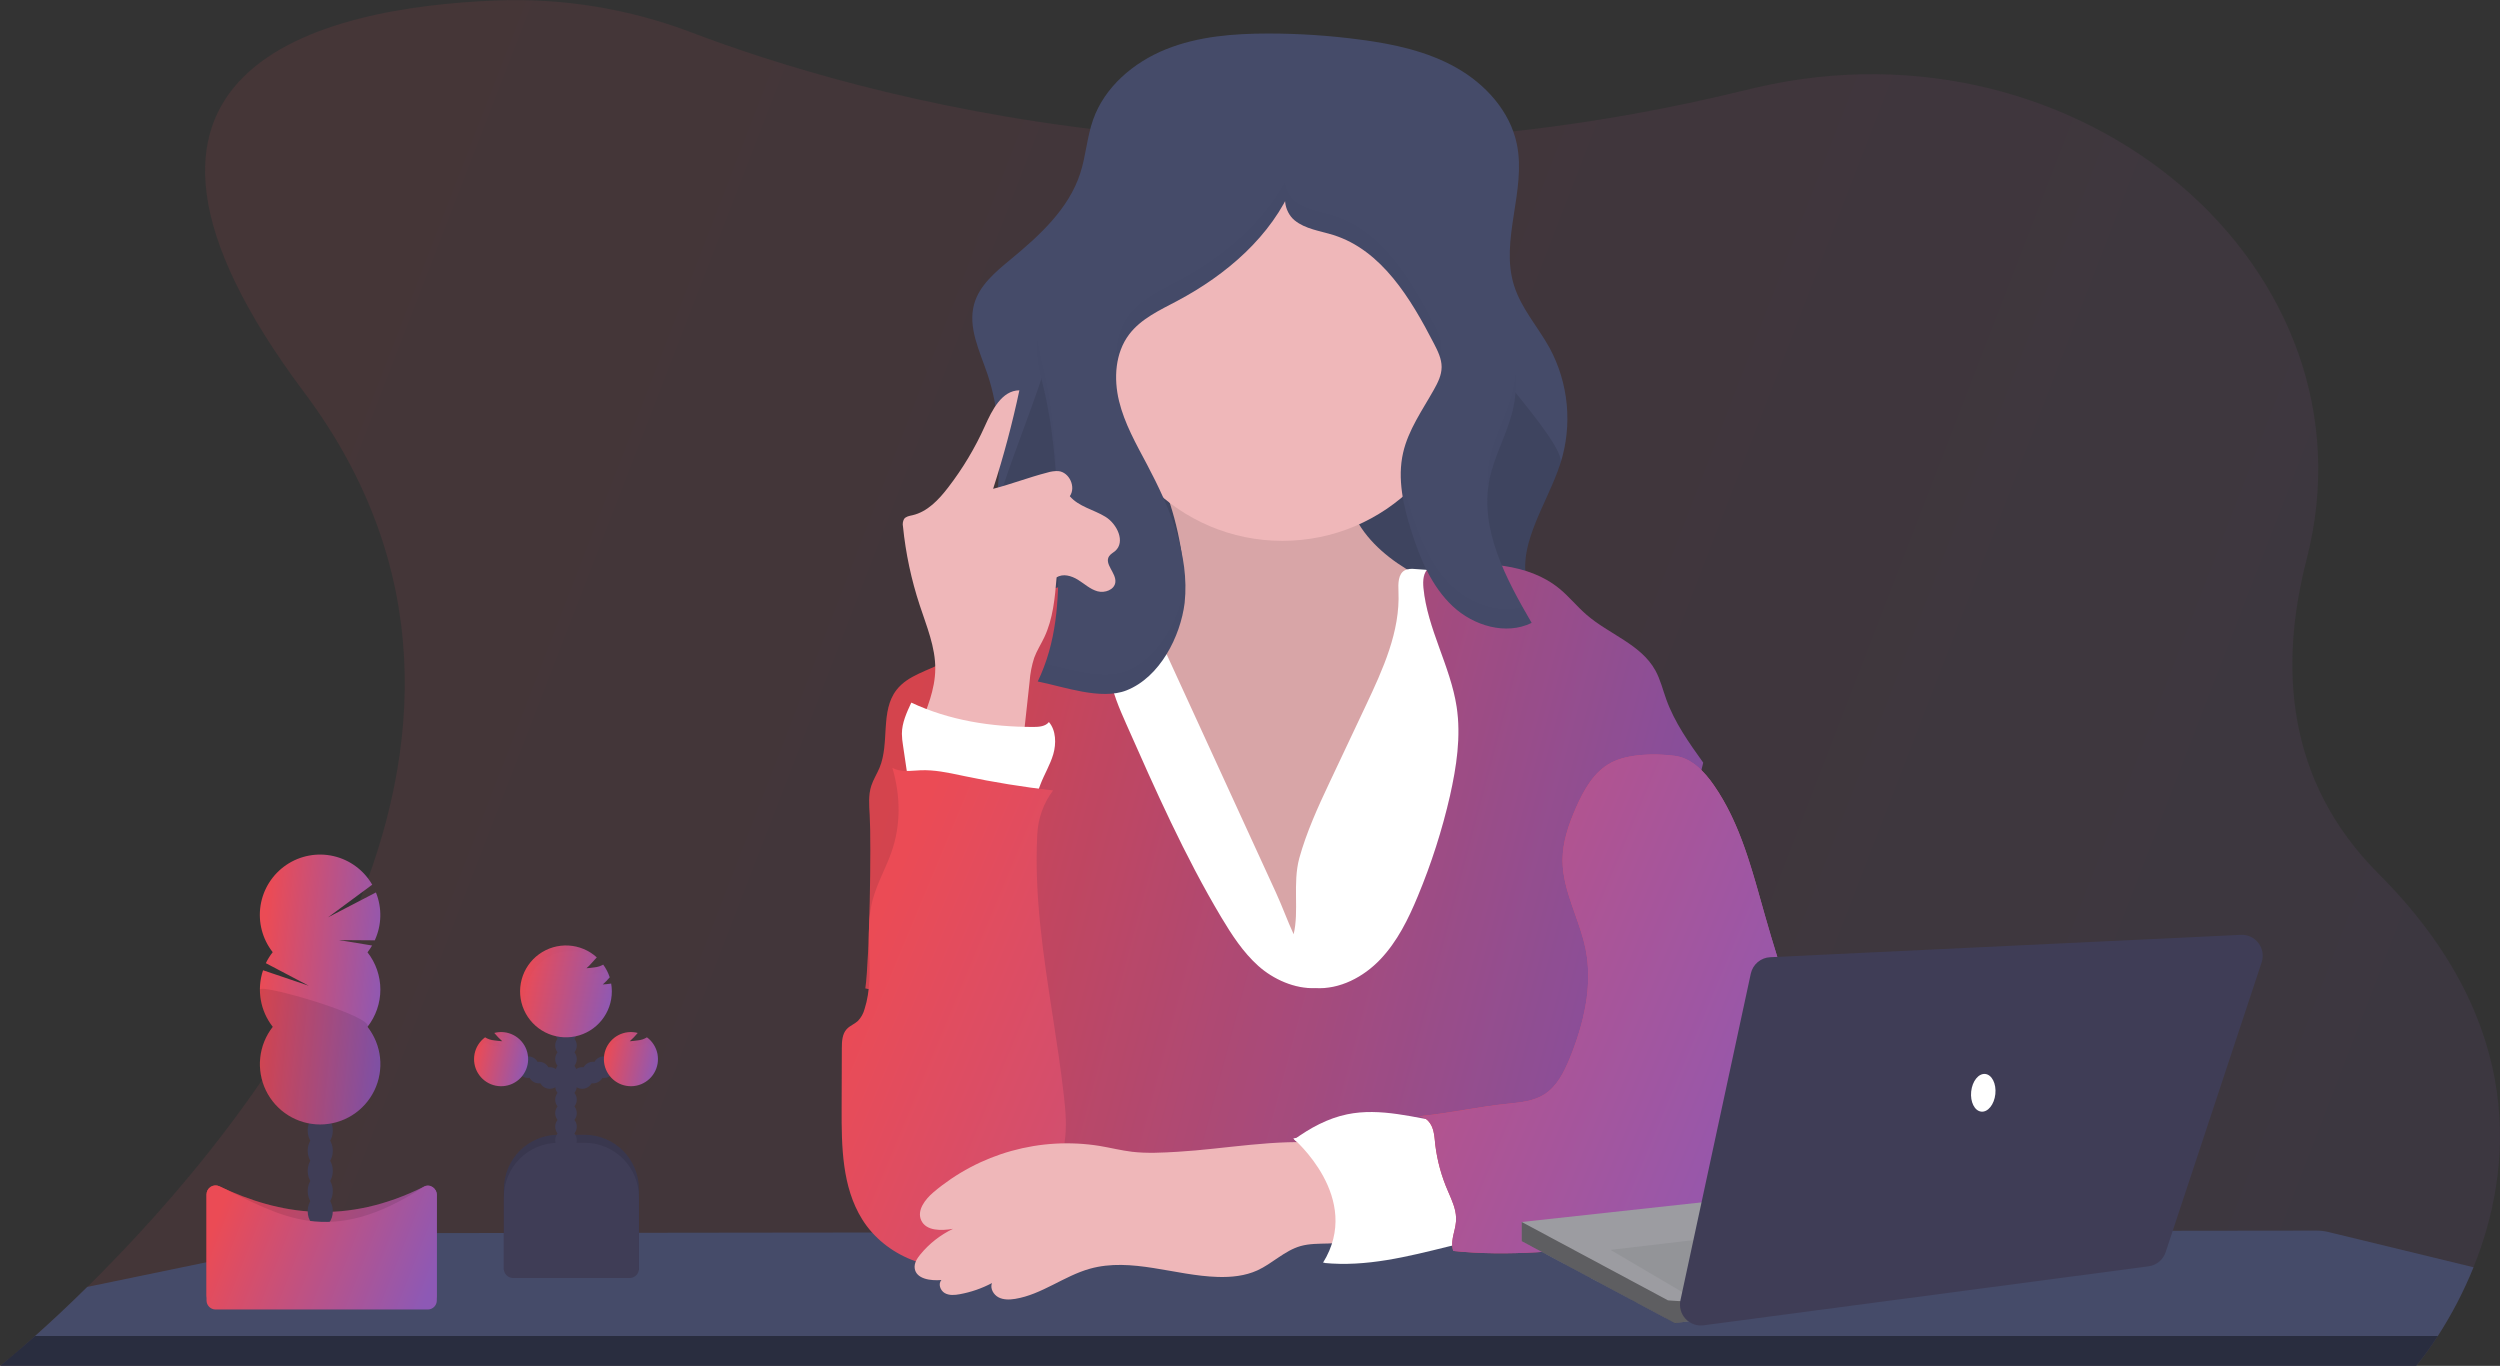 <svg width="302" height="165" viewBox="0 0 302 165" fill="none" xmlns="http://www.w3.org/2000/svg">
<rect x="0" y="0" width="302" height="165" fill="#333333" stroke="none"/>
<g clip-path="url(#clip0_354_93)">
<path opacity="0.1" d="M298.799 153.086C297.627 155.982 296.184 158.761 294.489 161.385C293.695 162.636 292.823 163.837 291.879 164.979C291.871 164.991 291.861 165.002 291.85 165.011H0L0.039 164.979C0.302 164.774 1.844 163.525 4.241 161.385C5.961 159.852 8.12 157.859 10.544 155.461C30.368 135.936 68.449 89.722 36.734 47.387C7.251 8.031 38.995 0.889 59.935 0.056C67.981 -0.26 76.007 1.054 83.533 3.918C93.208 7.6 110.889 13.243 133.925 15.83C134.682 15.914 135.443 15.998 136.215 16.075C148.411 17.318 160.689 17.542 172.923 16.743C173.282 16.722 173.645 16.695 174.01 16.669C186.111 15.818 198.121 13.958 209.914 11.108C210.678 10.921 211.432 10.745 212.183 10.569C251.477 1.465 287.701 32.491 278.644 67.553C275.295 80.522 276.146 94.345 287.31 105.529C305.587 123.783 303.373 141.761 298.799 153.086Z" fill="url(#paint0_linear_354_93)"/>
<path d="M298.798 153.085C297.626 155.981 296.184 158.76 294.489 161.384C293.694 162.635 292.823 163.836 291.879 164.979H0.039C0.302 164.774 1.843 163.525 4.241 161.384C5.961 159.851 8.12 157.858 10.543 155.46L41.303 149.096C41.7 149.014 42.105 148.973 42.511 148.973L75.303 148.925H75.337L91.579 148.904H91.616L105.324 148.889H114.297H123.489L161.152 148.836H161.213H164.13H169.256H175.656H177.358L183.826 148.762H185.963L204.777 148.736H210.785H213.674L235.405 148.707H241.875L262.459 148.678L279.833 148.657C280.317 148.657 280.799 148.715 281.269 148.828L298.798 153.085Z" fill="#454B69"/>
<path opacity="0.4" d="M4.241 161.385H294.489C293.694 162.636 292.823 163.837 291.879 164.979H0.039C0.296 164.761 1.838 163.512 4.241 161.385Z" fill="black"/>
<path d="M192.55 79.606L191.967 79.72L165.612 84.789C157.957 86.262 150.192 87.742 142.416 87.177C136.783 86.767 131.52 85.094 126.108 83.627C123.048 82.796 119.805 82.465 118.768 79.036C117.337 74.303 119.666 67.295 120.215 62.499C120.74 57.792 121.05 52.967 120.115 48.315C119.907 47.27 119.634 46.239 119.296 45.228C118.358 42.444 116.885 39.548 117.681 36.722C118.308 34.479 120.223 32.877 122.014 31.394C125.522 28.502 129.104 25.259 130.496 20.924C131.179 18.82 131.307 16.556 132.043 14.468C133.437 10.497 136.94 7.529 140.838 5.956C144.735 4.384 149.02 4.05 153.225 4.05C156.937 4.05 160.645 4.297 164.325 4.789C168.338 5.315 172.387 6.18 175.914 8.173C179.441 10.166 182.414 13.432 183.236 17.413C184.399 23.043 181.169 29.038 182.902 34.505C183.774 37.269 185.791 39.501 187.191 42.031C188.332 44.147 189.036 46.471 189.262 48.865C189.487 51.26 189.23 53.675 188.504 55.967C186.828 61.166 182.726 66.425 184.827 71.466C186.164 74.671 189.578 76.383 191.957 78.923C192.169 79.151 192.367 79.379 192.55 79.606Z" fill="#454B69"/>
<path opacity="0.1" d="M191.966 78.944V79.719L165.611 84.789C157.956 86.261 150.191 87.742 142.415 87.177C136.782 86.766 131.519 85.094 126.107 83.627C123.047 82.796 119.804 82.464 118.767 79.035C117.336 74.302 119.665 67.295 120.214 62.498C120.739 57.792 128.825 40.608 127.89 35.956L176.21 38.06C176.535 40.629 189.306 53.524 188.51 55.988C186.835 61.186 182.733 66.445 184.834 71.486C186.173 74.692 189.587 76.403 191.966 78.944Z" fill="black"/>
<path d="M142.598 65.932C142.884 67.56 143.036 69.351 142.206 70.771C141.101 72.674 138.69 73.282 136.534 73.713L129.05 75.212C128.54 75.314 127.999 75.43 127.618 75.78C127.169 76.182 127.017 76.819 126.951 77.418C126.649 80.132 127.608 82.806 128.482 85.391C130.25 90.626 131.733 95.972 133.968 101.023C136.203 106.075 139.27 110.897 143.648 114.273C148.026 117.65 153.819 119.448 159.179 118.128C163.848 116.979 167.677 113.679 170.978 110.179C173.701 107.287 176.248 104.131 177.569 100.379C178.48 97.802 178.777 95.057 179.063 92.338C179.506 88.169 179.949 84.001 180.392 79.832C180.6 77.876 180.736 75.675 179.468 74.173C178.911 73.513 178.155 73.074 177.383 72.666C174.51 71.139 171.485 69.877 168.811 68.036C166.138 66.195 163.766 63.66 162.955 60.516C162.469 58.627 162.556 56.571 161.729 54.812C160.804 52.84 158.84 51.504 156.739 50.918C154.638 50.331 152.422 50.41 150.258 50.655C148.094 50.899 139.754 51.525 138.858 53.968C138.377 55.283 140.371 58.104 140.843 59.398C141.621 61.519 142.209 63.706 142.598 65.932Z" fill="#EFB7B9"/>
<path opacity="0.1" d="M142.598 65.932C142.884 67.56 143.036 69.351 142.206 70.771C141.101 72.674 138.69 73.282 136.534 73.713L129.05 75.212C128.54 75.314 127.999 75.43 127.618 75.78C127.169 76.182 127.017 76.819 126.951 77.418C126.649 80.132 127.608 82.806 128.482 85.391C130.25 90.626 131.733 95.972 133.968 101.023C136.203 106.075 139.27 110.897 143.648 114.273C148.026 117.65 153.819 119.448 159.179 118.128C163.848 116.979 167.677 113.679 170.978 110.179C173.701 107.287 176.248 104.131 177.569 100.379C178.48 97.802 178.777 95.057 179.063 92.338C179.506 88.169 179.949 84.001 180.392 79.832C180.6 77.876 180.736 75.675 179.468 74.173C178.911 73.513 178.155 73.074 177.383 72.666C174.51 71.139 171.485 69.877 168.811 68.036C166.138 66.195 163.766 63.66 162.955 60.516C162.469 58.627 162.556 56.571 161.729 54.812C160.804 52.84 158.84 51.504 156.739 50.918C154.638 50.331 152.422 50.41 150.258 50.655C148.094 50.899 139.754 51.525 138.858 53.968C138.377 55.283 140.371 58.104 140.843 59.398C141.621 61.519 142.209 63.706 142.598 65.932Z" fill="black"/>
<path d="M160.607 94.526L164.996 85.223C167.052 80.863 169.153 76.282 168.935 71.468C168.893 70.511 168.882 69.314 169.722 68.88C170.087 68.731 170.485 68.68 170.875 68.733C175.495 68.97 180.054 69.893 184.402 71.473C185.245 71.778 186.109 72.13 186.7 72.804C187.291 73.477 187.53 74.381 187.732 75.249C188.421 78.183 188.924 81.158 189.237 84.155C190.025 91.576 189.633 99.062 189.237 106.506L188.071 129.233C188.077 129.556 188.012 129.875 187.879 130.169C187.59 130.695 186.939 130.871 186.354 130.971C184.098 131.358 181.792 131.279 179.507 131.192C163.436 130.582 147.28 129.646 131.313 131.597C131.385 129.232 131.347 126.866 131.2 124.497C130.568 114.271 127.92 104.295 125.321 94.387C123.805 88.602 122.337 82.291 124.777 76.84C125.136 75.979 125.651 75.193 126.298 74.521C127.335 73.503 128.75 72.967 130.153 72.583C132.572 71.924 135.077 71.64 137.582 71.741L154.139 107.837C154.896 109.488 155.518 111.226 156.272 112.857C156.949 110.04 156.135 106.74 156.949 103.687C157.826 100.519 159.208 97.487 160.607 94.526Z" fill="white"/>
<path d="M158.879 119.362C161.842 119.549 164.72 118.029 166.758 115.88C168.796 113.732 170.14 111.008 171.277 108.255C172.912 104.331 174.211 100.274 175.161 96.13C175.949 92.607 176.508 88.959 175.965 85.388C175.214 80.458 172.427 75.978 171.952 71.013C171.871 70.145 171.923 69.13 172.619 68.607C173.05 68.284 173.617 68.239 174.153 68.207C179.106 67.913 184.547 67.968 188.383 71.115C189.552 72.073 190.5 73.269 191.642 74.255C194.363 76.622 198.208 77.826 199.954 80.968C200.563 82.062 200.855 83.301 201.28 84.479C202.283 87.266 204.019 89.717 205.745 92.128C204.072 99.196 202.149 106.27 200.477 113.338C199.497 117.485 198.51 121.647 196.971 125.618C195.962 128.221 194.694 130.877 195.004 133.664C195.127 134.76 195.492 135.81 195.81 136.867C196.924 140.577 197.446 144.44 197.357 148.313L122.424 148.497C126.014 143.343 127.067 137.022 126.702 130.75C126.526 127.745 125.848 124.721 124.338 122.12C121.959 118.045 117.773 115.389 113.648 113.114C110.759 111.537 107.658 120.414 104.535 119.396C105.039 115.825 105.27 102.041 105.06 98.447C104.992 97.269 104.887 96.059 105.249 94.934C105.496 94.163 105.951 93.474 106.258 92.725C107.49 89.725 106.316 85.888 108.306 83.335C109.682 81.56 112.096 81.055 114.057 79.961C116.072 78.836 117.629 77.069 119.383 75.559C122.825 72.633 127.031 70.752 131.505 70.14C132.81 72.201 133.604 74.546 133.819 76.977C133.953 78.504 133.855 80.053 134.068 81.573C134.36 83.632 135.21 85.565 136.053 87.469C139.565 95.407 143.089 103.369 147.537 110.824C148.795 112.928 150.163 115.031 151.986 116.669C153.808 118.308 156.432 119.478 158.879 119.362Z" fill="url(#paint1_linear_354_93)"/>
<path opacity="0.1" d="M158.879 119.362C161.842 119.549 164.72 118.029 166.758 115.88C168.796 113.732 170.14 111.008 171.277 108.255C172.912 104.331 174.211 100.274 175.161 96.13C175.949 92.607 176.508 88.959 175.965 85.388C175.214 80.458 172.427 75.978 171.952 71.013C171.871 70.145 171.923 69.13 172.619 68.607C173.05 68.284 173.617 68.239 174.153 68.207C179.106 67.913 184.547 67.968 188.383 71.115C189.552 72.073 190.5 73.269 191.642 74.255C194.363 76.622 198.208 77.826 199.954 80.968C200.563 82.062 200.855 83.301 201.28 84.479C202.283 87.266 204.019 89.717 205.745 92.128C204.072 99.196 202.149 106.27 200.477 113.338C199.497 117.485 198.51 121.647 196.971 125.618C195.962 128.221 194.694 130.877 195.004 133.664C195.127 134.76 195.492 135.81 195.81 136.867C196.924 140.577 197.446 144.44 197.357 148.313L122.424 148.497C126.014 143.343 127.067 137.022 126.702 130.75C126.526 127.745 125.848 124.721 124.338 122.12C121.959 118.045 117.773 115.389 113.648 113.114C110.759 111.537 107.658 120.414 104.535 119.396C105.039 115.825 105.27 102.041 105.06 98.447C104.992 97.269 104.887 96.059 105.249 94.934C105.496 94.163 105.951 93.474 106.258 92.725C107.49 89.725 106.316 85.888 108.306 83.335C109.682 81.56 112.096 81.055 114.057 79.961C116.072 78.836 117.629 77.069 119.383 75.559C122.825 72.633 127.031 70.752 131.505 70.14C132.81 72.201 133.604 74.546 133.819 76.977C133.953 78.504 133.855 80.053 134.068 81.573C134.36 83.632 135.21 85.565 136.053 87.469C139.565 95.407 143.089 103.369 147.537 110.824C148.795 112.928 150.163 115.031 151.986 116.669C153.808 118.308 156.432 119.478 158.879 119.362Z" fill="black"/>
<path d="M154.913 65.335C167.346 65.335 177.424 55.244 177.424 42.795C177.424 30.346 167.346 20.255 154.913 20.255C142.481 20.255 132.402 30.346 132.402 42.795C132.402 55.244 142.481 65.335 154.913 65.335Z" fill="#EFB7B9"/>
<path d="M143.105 72.833C143.722 67 141.301 61.294 138.559 56.111C137.246 53.634 135.839 51.165 135.18 48.444C134.52 45.722 134.709 42.64 136.395 40.403C137.829 38.499 140.103 37.471 142.207 36.353C148.145 33.198 153.573 28.559 156.183 22.356C154.707 23.161 155.091 25.562 156.393 26.621C157.696 27.681 159.471 27.886 161.073 28.391C166.913 30.232 170.416 36.064 173.226 41.512C173.686 42.401 174.153 43.34 174.148 44.342C174.143 45.344 173.686 46.232 173.208 47.084C171.821 49.556 170.125 51.931 169.495 54.694C168.772 57.85 169.534 61.168 170.524 64.263C171.574 67.555 172.969 70.874 175.49 73.235C178.011 75.596 181.921 76.769 185.023 75.244C181.926 69.914 178.72 63.958 179.928 57.915C180.511 55.023 182.079 52.393 182.746 49.517C184.017 44.029 181.9 38.383 179.823 33.145L173.615 17.513C172.667 15.122 171.588 12.572 169.413 11.218C167.943 10.305 166.162 10.069 164.439 9.903C158.893 9.408 153.147 9.572 147.984 11.638C138.578 15.401 132.679 24.678 128 33.676C126.597 36.372 125.214 39.235 125.271 42.275C125.303 43.942 125.768 45.564 126.146 47.19C127.685 53.805 127.769 60.66 127.847 67.453C127.908 72.664 127.637 77.576 125.361 82.323C128.48 82.943 133.005 84.618 136.093 83.393C140.119 81.799 142.598 76.89 143.105 72.833Z" fill="#454B69"/>
<g opacity="0.1">
<path opacity="0.1" d="M127.831 67.341C127.842 66.6 127.842 65.851 127.831 65.096C127.752 58.304 127.668 51.449 126.13 44.833C125.786 43.545 125.517 42.239 125.326 40.92C125.272 41.373 125.248 41.829 125.255 42.285C125.287 43.952 125.751 45.574 126.13 47.199C127.661 53.776 127.755 60.589 127.831 67.341Z" fill="black"/>
<path opacity="0.1" d="M182.743 49.516C183.088 47.98 183.203 46.4 183.085 44.83C183.033 45.611 182.919 46.387 182.743 47.149C182.076 50.042 180.509 52.648 179.926 55.548C179.674 56.827 179.604 58.136 179.716 59.434C179.757 58.924 179.827 58.417 179.926 57.915C180.509 55.014 182.076 52.398 182.743 49.516Z" fill="black"/>
<path opacity="0.1" d="M173.94 43.134C174.069 42.761 174.138 42.37 174.145 41.975C174.145 40.973 173.683 40.034 173.223 39.145C170.413 33.697 166.921 27.87 161.07 26.024C159.468 25.519 157.695 25.314 156.39 24.254C156.054 23.965 155.78 23.611 155.582 23.214C155.384 22.816 155.268 22.383 155.24 21.94C152.393 27.173 147.503 31.175 142.204 33.986C140.103 35.104 137.826 36.132 136.392 38.036C135.045 39.824 134.654 42.151 134.888 44.402C135.02 42.957 135.54 41.575 136.392 40.402C137.826 38.498 140.101 37.47 142.204 36.353C147.503 33.542 152.393 29.54 155.24 24.307C155.268 24.75 155.384 25.183 155.582 25.58C155.78 25.977 156.054 26.331 156.39 26.621C157.703 27.673 159.468 27.886 161.07 28.391C166.91 30.231 170.413 36.064 173.223 41.512C173.508 42.031 173.748 42.574 173.94 43.134Z" fill="black"/>
<path opacity="0.1" d="M175.484 70.868C172.963 68.502 171.574 65.188 170.518 61.896C169.885 60.047 169.462 58.132 169.258 56.188C169.014 58.888 169.683 61.652 170.518 64.263C171.569 67.555 172.963 70.873 175.484 73.235C178.005 75.596 181.916 76.769 185.017 75.244C184.644 74.605 184.274 73.955 183.906 73.3C181.025 74.113 177.717 72.956 175.484 70.868Z" fill="black"/>
<path opacity="0.1" d="M143.103 70.465C142.596 74.523 140.117 79.432 136.08 81.036C133.278 82.148 129.289 80.87 126.246 80.163C125.984 80.901 125.684 81.625 125.348 82.332C128.467 82.953 132.992 84.628 136.08 83.403C140.117 81.799 142.596 76.889 143.103 72.832C143.207 71.817 143.226 70.795 143.16 69.776C143.145 70.005 143.121 70.237 143.103 70.465Z" fill="black"/>
</g>
<path d="M174.925 135.663C170.867 135.018 166.75 133.775 162.727 134.611C160.395 135.095 158.262 136.257 156.324 137.661C157.39 138.516 158.635 139.278 159.313 140.467C159.733 141.289 160.049 142.161 160.253 143.062C160.678 144.64 161.106 146.249 161.172 147.89C161.238 149.531 160.909 151.24 159.932 152.563C165.048 153.067 170.006 151.805 174.996 150.572C175.566 150.472 176.109 150.252 176.59 149.928C177.378 149.307 177.609 148.203 177.614 147.196C177.614 145.397 177.11 143.643 176.598 141.918C175.988 139.849 175.537 137.719 174.925 135.663Z" fill="white"/>
<path d="M202.32 91.31C204.335 91.573 205.897 93.201 207.047 94.873C210.275 99.528 211.667 105.17 213.216 110.621C215.142 117.4 217.406 124.072 220.01 130.637C220.57 132.154 221.252 133.622 222.047 135.029C222.696 136.115 223.484 137.159 223.77 138.392C224.463 141.374 222.008 144.177 219.448 145.839C218.083 146.76 216.593 147.479 215.023 147.974C213.494 148.431 211.9 148.605 210.317 148.778L195.739 150.356C189.03 151.087 182.26 151.818 175.547 151.113C175.125 149.641 175.954 148.6 175.894 147.067C175.852 145.97 175.369 144.95 174.938 143.94C174.144 142.142 173.619 140.236 173.381 138.284C173.305 137.566 173.278 136.83 173.005 136.162C172.732 135.494 172.147 134.895 171.43 134.847C175.369 134.455 178.36 133.711 182.299 133.317C183.762 133.17 185.282 133.004 186.53 132.226C188.076 131.261 188.943 129.52 189.631 127.832C191.335 123.651 192.433 119.044 191.538 114.616C190.802 110.984 188.751 107.603 188.762 103.898C188.762 101.692 189.513 99.554 190.401 97.534C191.341 95.399 192.567 93.217 194.631 92.133C196.695 91.05 199.991 90.995 202.32 91.31Z" fill="url(#paint2_linear_354_93)"/>
<path d="M111.032 87.895C111.985 85.628 112.955 83.288 112.981 80.829C113.01 78.171 111.93 75.647 111.106 73.122C110.086 70.034 109.407 66.843 109.081 63.606C109.013 63.296 109.06 62.972 109.212 62.694C109.43 62.386 109.85 62.323 110.221 62.241C112.038 61.826 113.411 60.356 114.546 58.875C116.306 56.589 117.792 54.104 118.974 51.471C119.843 49.533 121.019 47.169 123.141 47.15C122.287 51.168 121.228 55.139 119.969 59.049C122.188 58.481 124.297 57.655 126.516 57.087C126.95 56.95 127.405 56.889 127.86 56.909C129.189 57.048 130.003 58.849 129.231 59.94C130.316 61.213 132.12 61.555 133.538 62.428C134.956 63.301 135.975 65.462 134.714 66.559C134.467 66.772 134.155 66.922 133.976 67.195C133.367 68.137 134.859 69.217 134.735 70.332C134.635 71.245 133.467 71.671 132.582 71.429C131.697 71.187 131.006 70.524 130.218 70.038C129.431 69.551 128.401 69.249 127.637 69.754C127.432 72.228 127.212 74.75 126.143 77.003C125.751 77.826 125.25 78.597 124.935 79.451C124.633 80.383 124.446 81.348 124.378 82.326L123.425 91.053C118.876 91.965 114.798 90.601 111.032 87.895Z" fill="#EFB7B9"/>
<path d="M109.921 95.718L109.083 90.04C109.003 89.578 108.958 89.111 108.949 88.641C108.949 87.327 109.527 86.072 110.086 84.876C114.721 87.043 119.732 87.813 124.845 87.816C125.52 87.816 126.289 87.753 126.709 87.224C127.579 88.226 127.605 89.838 127.235 91.111C126.864 92.383 126.153 93.53 125.68 94.771C125.441 95.399 125.247 96.086 124.79 96.57C124.081 97.335 122.931 97.466 121.885 97.461C120.786 97.454 119.689 97.349 118.608 97.148C115.809 96.627 112.72 95.215 109.921 95.718Z" fill="white"/>
<path fill-rule="evenodd" clip-rule="evenodd" d="M207.047 94.873C205.897 93.201 204.335 91.573 202.32 91.31C199.991 90.995 196.695 91.05 194.631 92.133C192.567 93.217 191.341 95.399 190.401 97.534C189.513 99.554 188.762 101.692 188.762 103.898C188.755 106.15 189.511 108.282 190.269 110.424C190.758 111.806 191.249 113.191 191.538 114.616C192.433 119.044 191.335 123.651 189.631 127.832C188.943 129.52 188.076 131.261 186.53 132.226C185.282 133.004 183.762 133.17 182.299 133.317C180.335 133.514 178.606 133.797 176.878 134.081C175.141 134.366 173.404 134.651 171.43 134.847C172.147 134.895 172.732 135.494 173.005 136.162C173.232 136.717 173.289 137.319 173.345 137.918C173.357 138.04 173.368 138.162 173.381 138.284C173.619 140.236 174.144 142.142 174.938 143.94C174.978 144.033 175.018 144.126 175.058 144.219C175.454 145.138 175.856 146.071 175.894 147.067C175.92 147.72 175.784 148.285 175.652 148.831C175.474 149.566 175.305 150.269 175.547 151.113C182.26 151.818 189.03 151.087 195.739 150.356L210.317 148.778L210.335 148.776C211.913 148.604 213.5 148.43 215.023 147.974C216.593 147.479 218.083 146.76 219.448 145.839C222.008 144.177 224.463 141.374 223.77 138.392C223.544 137.418 223.006 136.563 222.47 135.712C222.327 135.484 222.184 135.257 222.047 135.029C221.252 133.622 220.57 132.154 220.01 130.637C217.406 124.072 215.142 117.4 213.216 110.621C213.075 110.126 212.935 109.628 212.796 109.13C211.398 104.152 209.981 99.104 207.047 94.873ZM116.489 93.751C120.039 94.497 123.613 95.076 127.211 95.486C126.05 97.029 125.385 98.889 125.302 100.819C124.918 108.123 126.033 115.366 127.15 122.619C127.647 125.85 128.145 129.082 128.511 132.323C128.726 134.219 128.894 136.144 128.595 138.029C128.172 140.693 126.859 143.112 125.546 145.478L125.527 145.512C124.433 147.479 123.312 149.494 121.557 150.89C120.455 151.746 119.189 152.366 117.838 152.712C112.757 154.072 106.919 151.755 104.146 147.285C101.714 143.377 101.654 138.487 101.669 133.874L101.693 126.63C101.696 125.812 101.73 124.91 102.287 124.311C102.492 124.09 102.75 123.931 103.009 123.772C103.228 123.639 103.446 123.505 103.634 123.333C104.023 122.926 104.301 122.426 104.443 121.881C105.146 119.692 105.074 117.376 105.003 115.055C104.938 112.955 104.874 110.851 105.383 108.833C105.691 107.617 106.199 106.469 106.707 105.319C107.047 104.552 107.387 103.783 107.667 102.993C108.852 99.683 108.791 96.128 107.801 92.754C108.631 93.222 109.61 93.154 110.57 93.087C110.787 93.072 111.003 93.057 111.215 93.048C112.859 92.983 114.486 93.327 116.1 93.668C116.23 93.696 116.359 93.723 116.489 93.751Z" fill="url(#paint3_linear_354_93)"/>
<path d="M142.246 139.136C140.421 139.242 138.583 139.347 136.766 139.136C135.453 138.979 134.171 138.655 132.869 138.434C129.311 137.859 125.672 138.061 122.2 139.027C118.728 139.993 115.506 141.7 112.755 144.03C111.747 144.892 110.728 146.215 111.285 147.422C111.884 148.721 113.714 148.684 115.124 148.442C113.602 149.17 112.257 150.223 111.185 151.527C110.791 152.008 110.418 152.579 110.494 153.202C110.655 154.503 112.419 154.74 113.724 154.627C113.299 155.085 113.585 155.894 114.126 156.205C114.667 156.515 115.339 156.452 115.951 156.339C117.304 156.091 118.611 155.638 119.827 154.995C119.581 155.639 120.009 156.394 120.615 156.715C121.222 157.036 121.96 157.012 122.64 156.902C125.849 156.376 128.528 154.141 131.658 153.262C136.663 151.861 141.9 154.096 147.102 154.254C148.73 154.304 150.4 154.138 151.884 153.465C153.704 152.636 155.172 151.082 157.094 150.53C159.229 149.92 161.679 150.622 163.633 149.568C165.054 148.803 163.772 142.905 163.41 141.769C162.746 139.691 162.079 138.313 159.865 138.103C154.263 137.553 147.89 138.81 142.246 139.136Z" fill="#EFB7B9"/>
<path d="M156.223 137.527C156.223 137.527 164.702 144.713 159.81 152.554L169.264 149.286V142.426C169.264 142.099 165.674 137.201 165.674 137.201L161.433 136.546L156.223 137.527Z" fill="white"/>
<path d="M67.436 137.082H70.617C72.358 137.082 74.028 137.775 75.259 139.007C76.49 140.24 77.182 141.912 77.182 143.656V153.414H60.871V143.656C60.871 142.793 61.041 141.938 61.371 141.14C61.701 140.343 62.184 139.618 62.794 139.007C63.404 138.397 64.127 137.913 64.924 137.582C65.72 137.252 66.574 137.082 67.436 137.082Z" fill="#3F3D56"/>
<path opacity="0.1" d="M67.436 137.082H70.617C72.358 137.082 74.028 137.775 75.259 139.007C76.49 140.24 77.182 141.912 77.182 143.656V153.414H60.871V143.656C60.871 142.793 61.041 141.938 61.371 141.14C61.701 140.343 62.184 139.618 62.794 139.007C63.404 138.397 64.127 137.913 64.924 137.582C65.72 137.252 66.574 137.082 67.436 137.082Z" fill="black"/>
<path d="M68.372 140.674C69.092 140.674 69.677 140.089 69.677 139.367C69.677 138.646 69.092 138.061 68.372 138.061C67.651 138.061 67.066 138.646 67.066 139.367C67.066 140.089 67.651 140.674 68.372 140.674Z" fill="#3F3D56"/>
<path d="M68.372 139.041C69.092 139.041 69.677 138.456 69.677 137.735C69.677 137.013 69.092 136.428 68.372 136.428C67.651 136.428 67.066 137.013 67.066 137.735C67.066 138.456 67.651 139.041 68.372 139.041Z" fill="#3F3D56"/>
<path d="M68.372 137.409C69.092 137.409 69.677 136.824 69.677 136.102C69.677 135.38 69.092 134.795 68.372 134.795C67.651 134.795 67.066 135.38 67.066 136.102C67.066 136.824 67.651 137.409 68.372 137.409Z" fill="#3F3D56"/>
<path d="M68.372 135.776C69.092 135.776 69.677 135.191 69.677 134.469C69.677 133.747 69.092 133.162 68.372 133.162C67.651 133.162 67.066 133.747 67.066 134.469C67.066 135.191 67.651 135.776 68.372 135.776Z" fill="#3F3D56"/>
<path d="M68.372 134.143C69.092 134.143 69.677 133.558 69.677 132.836C69.677 132.114 69.092 131.529 68.372 131.529C67.651 131.529 67.066 132.114 67.066 132.836C67.066 133.558 67.651 134.143 68.372 134.143Z" fill="#3F3D56"/>
<path d="M68.372 132.509C69.092 132.509 69.677 131.924 69.677 131.202C69.677 130.481 69.092 129.896 68.372 129.896C67.651 129.896 67.066 130.481 67.066 131.202C67.066 131.924 67.651 132.509 68.372 132.509Z" fill="#3F3D56"/>
<path d="M68.372 130.874C69.092 130.874 69.677 130.288 69.677 129.567C69.677 128.845 69.092 128.26 68.372 128.26C67.651 128.26 67.066 128.845 67.066 129.567C67.066 130.288 67.651 130.874 68.372 130.874Z" fill="#3F3D56"/>
<path d="M70.332 131.529C71.053 131.529 71.638 130.944 71.638 130.222C71.638 129.5 71.053 128.915 70.332 128.915C69.612 128.915 69.027 129.5 69.027 130.222C69.027 130.944 69.612 131.529 70.332 131.529Z" fill="#3F3D56"/>
<path d="M71.637 130.874C72.358 130.874 72.942 130.288 72.942 129.567C72.942 128.845 72.358 128.26 71.637 128.26C70.916 128.26 70.332 128.845 70.332 129.567C70.332 130.288 70.916 130.874 71.637 130.874Z" fill="#3F3D56"/>
<path d="M72.942 130.222C73.663 130.222 74.247 129.637 74.247 128.915C74.247 128.194 73.663 127.608 72.942 127.608C72.221 127.608 71.637 128.194 71.637 128.915C71.637 129.637 72.221 130.222 72.942 130.222Z" fill="#3F3D56"/>
<path d="M68.372 129.241C69.092 129.241 69.677 128.656 69.677 127.934C69.677 127.212 69.092 126.627 68.372 126.627C67.651 126.627 67.066 127.212 67.066 127.934C67.066 128.656 67.651 129.241 68.372 129.241Z" fill="#3F3D56"/>
<path d="M68.372 127.608C69.092 127.608 69.677 127.023 69.677 126.301C69.677 125.579 69.092 124.994 68.372 124.994C67.651 124.994 67.066 125.579 67.066 126.301C67.066 127.023 67.651 127.608 68.372 127.608Z" fill="#3F3D56"/>
<path d="M68.372 125.975C69.092 125.975 69.677 125.39 69.677 124.668C69.677 123.946 69.092 123.361 68.372 123.361C67.651 123.361 67.066 123.946 67.066 124.668C67.066 125.39 67.651 125.975 68.372 125.975Z" fill="#3F3D56"/>
<path d="M68.372 124.342C69.092 124.342 69.677 123.757 69.677 123.035C69.677 122.314 69.092 121.729 68.372 121.729C67.651 121.729 67.066 122.314 67.066 123.035C67.066 123.757 67.651 124.342 68.372 124.342Z" fill="#3F3D56"/>
<path d="M73.792 118.82C73.466 118.868 73.141 118.902 72.815 118.923C73.118 118.658 73.399 118.37 73.656 118.06C73.475 117.511 73.209 116.994 72.868 116.527C72.544 116.709 72.186 116.822 71.817 116.859C71.494 116.906 71.169 116.94 70.843 116.964C71.271 116.614 71.67 116.088 72.09 115.649C71.149 114.795 69.943 114.29 68.674 114.22C67.406 114.15 66.151 114.519 65.122 115.264C64.093 116.01 63.35 117.087 63.019 118.316C62.688 119.544 62.789 120.849 63.305 122.011C63.82 123.174 64.719 124.124 65.851 124.702C66.983 125.281 68.279 125.452 69.521 125.187C70.764 124.923 71.878 124.239 72.677 123.249C73.476 122.26 73.912 121.026 73.91 119.754C73.91 119.434 73.882 119.114 73.826 118.799L73.792 118.82Z" fill="url(#paint4_linear_354_93)"/>
<path d="M78.146 125.312C77.813 125.518 77.437 125.643 77.048 125.678C76.725 125.725 76.4 125.762 76.074 125.783C76.42 125.472 76.743 125.137 77.04 124.779C76.253 124.573 75.418 124.669 74.698 125.047C73.978 125.426 73.425 126.059 73.147 126.825C72.868 127.59 72.885 128.431 73.193 129.185C73.502 129.938 74.08 130.549 74.814 130.899C75.549 131.248 76.387 131.311 77.165 131.074C77.943 130.837 78.605 130.319 79.022 129.619C79.438 128.92 79.579 128.09 79.417 127.292C79.255 126.494 78.802 125.786 78.146 125.305V125.312Z" fill="url(#paint5_linear_354_93)"/>
<path d="M66.415 131.529C67.135 131.529 67.72 130.944 67.72 130.222C67.72 129.5 67.135 128.915 66.415 128.915C65.694 128.915 65.109 129.5 65.109 130.222C65.109 130.944 65.694 131.529 66.415 131.529Z" fill="#3F3D56"/>
<path d="M65.11 130.874C65.831 130.874 66.415 130.288 66.415 129.567C66.415 128.845 65.831 128.26 65.11 128.26C64.389 128.26 63.805 128.845 63.805 129.567C63.805 130.288 64.389 130.874 65.11 130.874Z" fill="#3F3D56"/>
<path d="M63.805 130.222C64.526 130.222 65.11 129.637 65.11 128.915C65.11 128.194 64.526 127.608 63.805 127.608C63.084 127.608 62.5 128.194 62.5 128.915C62.5 129.637 63.084 130.222 63.805 130.222Z" fill="#3F3D56"/>
<path d="M58.603 125.312C58.935 125.518 59.311 125.643 59.7 125.678C60.023 125.725 60.349 125.762 60.675 125.783C60.328 125.473 60.005 125.137 59.708 124.779C60.495 124.573 61.33 124.669 62.05 125.047C62.77 125.426 63.324 126.059 63.602 126.825C63.88 127.59 63.864 128.431 63.555 129.185C63.247 129.938 62.669 130.549 61.934 130.899C61.2 131.248 60.361 131.311 59.583 131.074C58.805 130.837 58.143 130.319 57.727 129.619C57.31 128.92 57.169 128.09 57.331 127.292C57.493 126.494 57.947 125.786 58.603 125.305V125.312Z" fill="url(#paint6_linear_354_93)"/>
<path d="M67.436 138.05H70.617C72.358 138.05 74.028 138.742 75.259 139.975C76.49 141.208 77.182 142.88 77.182 144.624V153.267C77.182 153.563 77.064 153.846 76.856 154.055C76.647 154.264 76.364 154.382 76.068 154.382H61.977C61.681 154.382 61.398 154.264 61.189 154.055C60.981 153.846 60.863 153.563 60.863 153.267V144.624C60.863 143.76 61.033 142.904 61.364 142.106C61.694 141.308 62.178 140.583 62.789 139.972C63.399 139.362 64.124 138.878 64.922 138.548C65.719 138.218 66.574 138.049 67.436 138.05Z" fill="#3F3D56"/>
<g opacity="0.1">
<path opacity="0.1" d="M73.881 119.178C73.749 119.319 73.609 119.453 73.461 119.577C73.611 119.577 73.758 119.554 73.907 119.538C73.902 119.417 73.894 119.296 73.881 119.178Z" fill="black"/>
<path opacity="0.1" d="M71.504 117.616C71.832 117.595 72.155 117.561 72.481 117.513C72.773 117.476 73.058 117.398 73.329 117.282C73.196 117.019 73.043 116.767 72.872 116.527C72.709 116.627 72.532 116.702 72.347 116.751C72.089 117.061 71.808 117.351 71.504 117.616Z" fill="black"/>
<path opacity="0.1" d="M63.48 120.421C63.478 119.425 63.745 118.446 64.252 117.588C64.759 116.73 65.488 116.024 66.362 115.546C67.235 115.068 68.222 114.835 69.217 114.871C70.212 114.907 71.178 115.211 72.015 115.751L72.099 115.662C71.553 115.175 70.916 114.802 70.225 114.563C69.534 114.324 68.803 114.224 68.073 114.269C67.344 114.315 66.63 114.504 65.974 114.827C65.318 115.149 64.732 115.599 64.25 116.149C63.768 116.7 63.399 117.34 63.166 118.034C62.932 118.727 62.838 119.461 62.888 120.191C62.939 120.921 63.133 121.634 63.46 122.289C63.787 122.943 64.24 123.527 64.793 124.005C63.944 123.005 63.479 121.734 63.48 120.421Z" fill="black"/>
</g>
<g opacity="0.1">
<path opacity="0.1" d="M76.07 126.435C76.396 126.414 76.722 126.38 77.045 126.333C77.434 126.297 77.81 126.171 78.142 125.965C78.511 126.237 78.819 126.583 79.045 126.982C79.271 127.38 79.411 127.822 79.455 128.279C79.468 128.164 79.474 128.049 79.474 127.934C79.476 127.424 79.359 126.919 79.13 126.463C78.902 126.006 78.57 125.609 78.161 125.305C77.828 125.51 77.452 125.635 77.063 125.67L76.8 125.704C76.576 125.967 76.332 126.211 76.07 126.435Z" fill="black"/>
<path opacity="0.1" d="M76.203 125.32C76.312 125.321 76.421 125.329 76.529 125.344C76.699 125.162 76.867 124.968 77.038 124.778C76.555 124.649 76.049 124.633 75.559 124.731C75.069 124.829 74.608 125.039 74.212 125.344C73.816 125.649 73.496 126.041 73.275 126.491C73.055 126.94 72.941 127.433 72.941 127.934C72.941 128.044 72.941 128.152 72.957 128.26C73.038 127.454 73.415 126.707 74.014 126.164C74.614 125.621 75.394 125.32 76.203 125.32Z" fill="black"/>
</g>
<g opacity="0.1">
<path opacity="0.1" d="M60.677 126.435C60.351 126.414 60.026 126.38 59.703 126.333C59.313 126.297 58.938 126.171 58.605 125.965C58.236 126.237 57.929 126.583 57.703 126.982C57.476 127.38 57.336 127.822 57.292 128.279C57.279 128.164 57.273 128.049 57.273 127.934C57.271 127.424 57.389 126.919 57.617 126.463C57.845 126.006 58.177 125.609 58.587 125.305C58.919 125.51 59.295 125.635 59.684 125.67L59.947 125.704C60.169 125.968 60.414 126.212 60.677 126.435Z" fill="black"/>
<path opacity="0.1" d="M60.546 125.32C60.436 125.321 60.327 125.329 60.218 125.344C60.05 125.162 59.882 124.968 59.711 124.778C60.194 124.649 60.7 124.633 61.19 124.731C61.68 124.829 62.141 125.039 62.537 125.344C62.933 125.649 63.254 126.041 63.474 126.491C63.694 126.94 63.808 127.433 63.808 127.934C63.808 128.044 63.808 128.152 63.792 128.26C63.711 127.454 63.334 126.707 62.734 126.164C62.135 125.621 61.355 125.32 60.546 125.32Z" fill="black"/>
</g>
<path d="M51.696 157.543H26.039C25.75 157.543 25.473 157.428 25.268 157.223C25.064 157.019 24.949 156.741 24.949 156.452V144.293C24.949 144.109 24.996 143.927 25.084 143.766C25.173 143.605 25.301 143.469 25.457 143.37C25.612 143.272 25.79 143.214 25.973 143.203C26.157 143.192 26.34 143.228 26.506 143.307C33.878 146.809 41.819 148.011 51.192 143.362C51.358 143.28 51.542 143.241 51.727 143.25C51.912 143.259 52.092 143.315 52.249 143.413C52.407 143.51 52.537 143.646 52.628 143.808C52.718 143.97 52.766 144.152 52.767 144.337V156.433C52.77 156.577 52.744 156.719 52.691 156.852C52.639 156.986 52.561 157.107 52.461 157.21C52.362 157.313 52.243 157.396 52.112 157.453C51.98 157.51 51.839 157.54 51.696 157.543Z" fill="url(#paint7_linear_354_93)"/>
<path opacity="0.1" d="M51.696 157.543H26.039C25.75 157.543 25.473 157.428 25.268 157.223C25.064 157.019 24.949 156.741 24.949 156.452V144.293C24.949 144.109 24.996 143.927 25.084 143.766C25.173 143.605 25.301 143.469 25.457 143.37C25.612 143.272 25.79 143.214 25.973 143.203C26.157 143.192 26.34 143.228 26.506 143.307C33.878 146.809 41.819 148.011 51.192 143.362C51.358 143.28 51.542 143.241 51.727 143.25C51.912 143.259 52.092 143.315 52.249 143.413C52.407 143.51 52.537 143.646 52.628 143.808C52.718 143.97 52.766 144.152 52.767 144.337V156.433C52.77 156.577 52.744 156.719 52.691 156.852C52.639 156.986 52.561 157.107 52.461 157.21C52.362 157.313 52.243 157.396 52.112 157.453C51.98 157.51 51.839 157.54 51.696 157.543Z" fill="black"/>
<path d="M38.686 148.3C39.524 148.3 40.204 147.409 40.204 146.31C40.204 145.211 39.524 144.319 38.686 144.319C37.847 144.319 37.168 145.211 37.168 146.31C37.168 147.409 37.847 148.3 38.686 148.3Z" fill="#3F3D56"/>
<path d="M38.686 145.868C39.524 145.868 40.204 144.977 40.204 143.877C40.204 142.778 39.524 141.887 38.686 141.887C37.847 141.887 37.168 142.778 37.168 143.877C37.168 144.977 37.847 145.868 38.686 145.868Z" fill="#3F3D56"/>
<path d="M38.686 143.432C39.524 143.432 40.204 142.541 40.204 141.442C40.204 140.342 39.524 139.451 38.686 139.451C37.847 139.451 37.168 140.342 37.168 141.442C37.168 142.541 37.847 143.432 38.686 143.432Z" fill="#3F3D56"/>
<path d="M38.686 141.001C39.524 141.001 40.204 140.109 40.204 139.01C40.204 137.911 39.524 137.02 38.686 137.02C37.847 137.02 37.168 137.911 37.168 139.01C37.168 140.109 37.847 141.001 38.686 141.001Z" fill="#3F3D56"/>
<path d="M38.686 138.565C39.524 138.565 40.204 137.674 40.204 136.575C40.204 135.475 39.524 134.584 38.686 134.584C37.847 134.584 37.168 135.475 37.168 136.575C37.168 137.674 37.847 138.565 38.686 138.565Z" fill="#3F3D56"/>
<path d="M38.686 136.131C39.524 136.131 40.204 135.239 40.204 134.14C40.204 133.041 39.524 132.149 38.686 132.149C37.847 132.149 37.168 133.041 37.168 134.14C37.168 135.239 37.847 136.131 38.686 136.131Z" fill="#3F3D56"/>
<path d="M38.686 133.698C39.524 133.698 40.204 132.807 40.204 131.707C40.204 130.608 39.524 129.717 38.686 129.717C37.847 129.717 37.168 130.608 37.168 131.707C37.168 132.807 37.847 133.698 38.686 133.698Z" fill="#3F3D56"/>
<path d="M44.383 115.052C44.589 114.787 44.778 114.508 44.947 114.218L40.956 113.561L45.273 113.592C45.69 112.689 45.917 111.709 45.941 110.714C45.965 109.719 45.785 108.73 45.412 107.808L39.622 110.816L44.963 106.871C44.463 106.005 43.79 105.252 42.986 104.657C42.183 104.063 41.265 103.641 40.291 103.417C39.318 103.193 38.308 103.173 37.326 103.357C36.344 103.54 35.41 103.925 34.583 104.486C33.756 105.047 33.053 105.773 32.518 106.618C31.983 107.463 31.627 108.409 31.473 109.397C31.32 110.386 31.371 111.395 31.624 112.363C31.877 113.331 32.326 114.237 32.944 115.023C32.619 115.434 32.341 115.879 32.114 116.351L37.292 119.075L31.778 117.208C31.391 118.356 31.296 119.582 31.501 120.775C31.706 121.969 32.204 123.092 32.951 124.045C32.107 125.12 31.582 126.411 31.436 127.77C31.29 129.13 31.529 130.503 32.125 131.733C32.722 132.963 33.652 134 34.81 134.726C35.967 135.451 37.305 135.836 38.671 135.836C40.037 135.836 41.375 135.451 42.532 134.726C43.69 134 44.62 132.963 45.217 131.733C45.813 130.503 46.052 129.13 45.906 127.77C45.76 126.411 45.235 125.12 44.391 124.045C45.399 122.761 45.948 121.174 45.948 119.54C45.948 117.907 45.399 116.32 44.391 115.036L44.383 115.052Z" fill="url(#paint8_linear_354_93)"/>
<path opacity="0.1" d="M31.379 119.557C31.377 121.191 31.925 122.778 32.936 124.061C32.092 125.136 31.567 126.427 31.421 127.786C31.275 129.146 31.514 130.519 32.11 131.749C32.707 132.979 33.637 134.016 34.795 134.742C35.952 135.467 37.29 135.852 38.656 135.852C40.021 135.852 41.359 135.467 42.517 134.742C43.675 134.016 44.605 132.979 45.201 131.749C45.798 130.519 46.037 129.146 45.891 127.786C45.745 126.427 45.22 125.136 44.375 124.061C45.35 122.822 31.379 118.739 31.379 119.557Z" fill="black"/>
<path d="M51.696 158.187H26.039C25.75 158.187 25.473 158.072 25.268 157.867C25.064 157.663 24.949 157.385 24.949 157.096V144.293C24.949 144.109 24.996 143.927 25.084 143.766C25.173 143.605 25.301 143.469 25.457 143.37C25.612 143.272 25.79 143.214 25.973 143.203C26.157 143.192 26.34 143.228 26.506 143.307C33.878 146.809 39.724 150.893 51.192 143.362C51.872 142.915 52.767 143.525 52.767 144.337V157.091C52.769 157.378 52.657 157.654 52.456 157.859C52.256 158.064 51.983 158.182 51.696 158.187Z" fill="url(#paint9_linear_354_93)"/>
<path d="M242.08 154.566L204.228 159.58L202.334 159.83L183.828 149.933V147.616L241.66 141.3L242.08 154.566Z" fill="#9C9CA1"/>
<path d="M194.551 150.985L235.557 146.144L235.137 153.724L203.196 156.07L194.551 150.985Z" fill="#939498"/>
<path opacity="0.4" d="M204.226 157.09V159.578L202.333 159.841L183.824 149.933V147.616L201.49 157.082C201.49 157.082 203.806 157.301 204.226 157.09Z" fill="black"/>
<path d="M211.497 117.608L202.999 157.064C202.913 157.459 202.924 157.869 203.029 158.259C203.135 158.649 203.333 159.008 203.607 159.305C203.88 159.603 204.221 159.83 204.601 159.967C204.98 160.105 205.387 160.149 205.788 160.096L259.552 152.97C260.02 152.908 260.461 152.715 260.825 152.414C261.19 152.113 261.462 151.715 261.61 151.266L273.21 116.241C273.338 115.852 273.37 115.438 273.303 115.034C273.236 114.631 273.071 114.249 272.824 113.923C272.577 113.597 272.255 113.336 271.885 113.163C271.514 112.989 271.108 112.909 270.699 112.928L213.839 115.631C213.286 115.657 212.757 115.865 212.334 116.222C211.91 116.58 211.616 117.067 211.497 117.608Z" fill="#3F3D56"/>
<path d="M241.038 132.164C241.17 130.907 240.623 129.82 239.817 129.735C239.01 129.65 238.25 130.6 238.118 131.857C237.986 133.113 238.533 134.201 239.339 134.285C240.145 134.37 240.906 133.421 241.038 132.164Z" fill="white"/>
</g>
<defs>
<linearGradient id="paint0_linear_354_93" x1="-1.32924e-06" y1="79.605" x2="274.443" y2="185.727" gradientUnits="userSpaceOnUse">
<stop stop-color="#EB4B55"/>
<stop offset="1" stop-color="#8D59B5"/>
</linearGradient>
<linearGradient id="paint1_linear_354_93" x1="104.535" y1="106.879" x2="203.279" y2="133.139" gradientUnits="userSpaceOnUse">
<stop stop-color="#EB4B55"/>
<stop offset="1" stop-color="#8D59B5"/>
</linearGradient>
<linearGradient id="paint2_linear_354_93" x1="171.43" y1="120.21" x2="224.437" y2="129.96" gradientUnits="userSpaceOnUse">
<stop stop-color="#EB4B55"/>
<stop offset="1" stop-color="#8D59B5"/>
</linearGradient>
<linearGradient id="paint3_linear_354_93" x1="101.668" y1="121.03" x2="210.45" y2="166.367" gradientUnits="userSpaceOnUse">
<stop stop-color="#EB4B55"/>
<stop offset="1" stop-color="#8D59B5"/>
</linearGradient>
<linearGradient id="paint4_linear_354_93" x1="62.828" y1="119.565" x2="73.912" y2="121.903" gradientUnits="userSpaceOnUse">
<stop stop-color="#EB4B55"/>
<stop offset="1" stop-color="#8D59B5"/>
</linearGradient>
<linearGradient id="paint5_linear_354_93" x1="72.949" y1="127.829" x2="79.484" y2="129.208" gradientUnits="userSpaceOnUse">
<stop stop-color="#EB4B55"/>
<stop offset="1" stop-color="#8D59B5"/>
</linearGradient>
<linearGradient id="paint6_linear_354_93" x1="57.266" y1="127.829" x2="63.8" y2="129.208" gradientUnits="userSpaceOnUse">
<stop stop-color="#EB4B55"/>
<stop offset="1" stop-color="#8D59B5"/>
</linearGradient>
<linearGradient id="paint7_linear_354_93" x1="24.949" y1="150.12" x2="49.831" y2="160.316" gradientUnits="userSpaceOnUse">
<stop stop-color="#EB4B55"/>
<stop offset="1" stop-color="#8D59B5"/>
</linearGradient>
<linearGradient id="paint8_linear_354_93" x1="31.387" y1="118.96" x2="46.464" y2="120.383" gradientUnits="userSpaceOnUse">
<stop stop-color="#EB4B55"/>
<stop offset="1" stop-color="#8D59B5"/>
</linearGradient>
<linearGradient id="paint9_linear_354_93" x1="24.949" y1="150.43" x2="50.135" y2="160.308" gradientUnits="userSpaceOnUse">
<stop stop-color="#EB4B55"/>
<stop offset="1" stop-color="#8D59B5"/>
</linearGradient>
<clipPath id="clip0_354_93">
<rect width="302" height="165" fill="white"/>
</clipPath>
</defs>
</svg>
